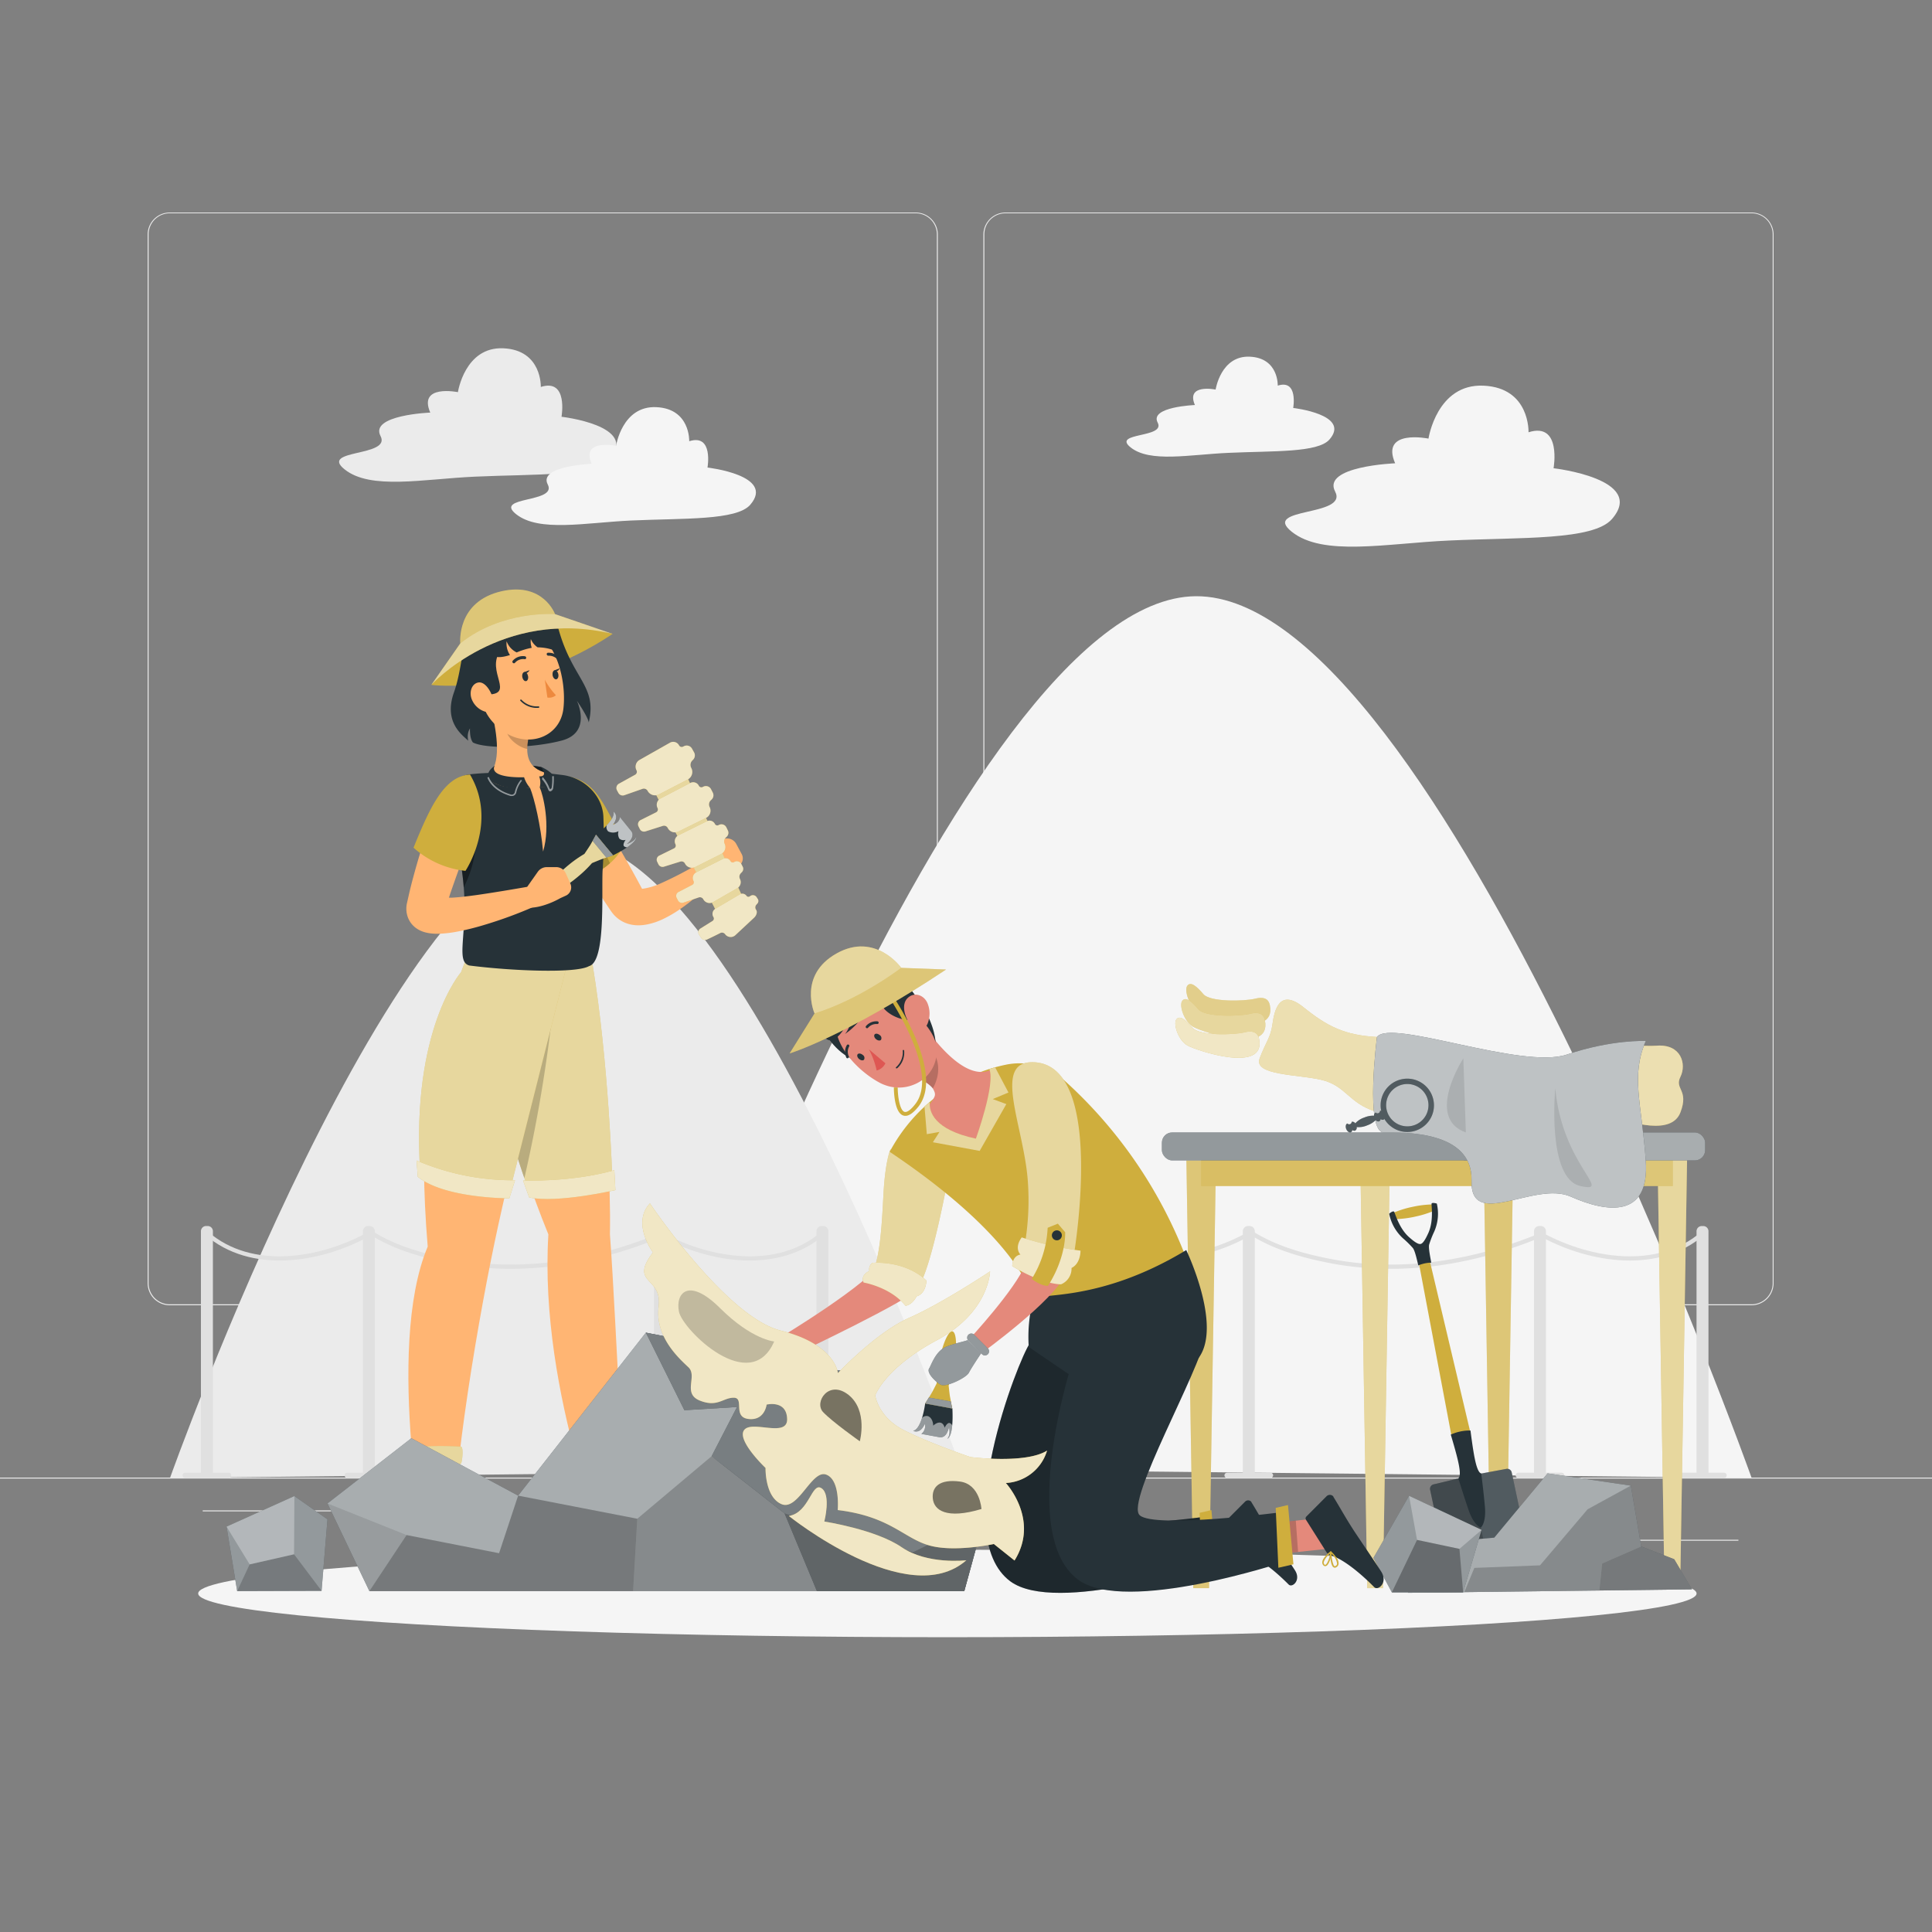 <svg xmlns="http://www.w3.org/2000/svg" viewBox="0 0 500 500"><rect x="0" y="0" width="500" height="500" fill="#808080" stroke="none"/><g id="freepik--background-complete--inject-5"><rect x="416.78" y="398.49" width="33.12" height="0.25" style="fill:#ebebeb"></rect><rect x="322.53" y="401.21" width="8.69" height="0.25" style="fill:#ebebeb"></rect><rect x="396.59" y="389.21" width="19.19" height="0.25" style="fill:#ebebeb"></rect><rect x="52.46" y="390.89" width="43.19" height="0.25" style="fill:#ebebeb"></rect><rect x="104.56" y="390.89" width="6.33" height="0.25" style="fill:#ebebeb"></rect><rect x="131.47" y="395.11" width="93.68" height="0.25" style="fill:#ebebeb"></rect><path d="M237,337.8H43.92a5.71,5.71,0,0,1-5.71-5.71V60.66A5.71,5.71,0,0,1,43.92,55H237a5.71,5.71,0,0,1,5.71,5.71V332.09A5.71,5.71,0,0,1,237,337.8ZM43.92,55.2a5.47,5.47,0,0,0-5.46,5.46V332.09a5.47,5.47,0,0,0,5.46,5.46H237a5.47,5.47,0,0,0,5.46-5.46V60.66A5.47,5.47,0,0,0,237,55.2Z" style="fill:#ebebeb"></path><path d="M453.31,337.8H260.21a5.72,5.72,0,0,1-5.71-5.71V60.66A5.72,5.72,0,0,1,260.21,55h193.1A5.71,5.71,0,0,1,459,60.66V332.09A5.71,5.71,0,0,1,453.31,337.8ZM260.21,55.2a5.47,5.47,0,0,0-5.46,5.46V332.09a5.47,5.47,0,0,0,5.46,5.46h193.1a5.47,5.47,0,0,0,5.46-5.46V60.66a5.47,5.47,0,0,0-5.46-5.46Z" style="fill:#ebebeb"></path><rect y="382.4" width="500" height="0.25" style="fill:#ebebeb"></rect><path d="M453.32,382.49S372,154,309.53,154.3c-61.4.31-139.61,225.19-139.61,225.19Z" style="fill:#f5f5f5"></path><path d="M44,382.49s58.74-165.11,103.9-164.88c44.36.22,100.87,162.71,100.87,162.71Z" style="fill:#ebebeb"></path><path d="M53.17,319.63c11.69,10.07,29.46,7.25,41.9.58.62-.34.07-1.29-.56-.95-12,6.41-29.28,9.31-40.57-.41-.53-.46-1.31.31-.77.78Z" style="fill:#e0e0e0"></path><path d="M95.27,317.29h.39A1.35,1.35,0,0,1,97,318.64v63.22a0,0,0,0,1,0,0H93.92a0,0,0,0,1,0,0V318.64A1.35,1.35,0,0,1,95.27,317.29Z" style="fill:#e0e0e0"></path><path d="M101.09,382.49H89.84a.67.67,0,0,1-.67-.68h0a.67.67,0,0,1,.67-.67h11.25a.67.67,0,0,1,.67.67h0A.67.67,0,0,1,101.09,382.49Z" style="fill:#e0e0e0"></path><path d="M53.36,317.29h.39a1.35,1.35,0,0,1,1.35,1.35v63.22a0,0,0,0,1,0,0H52a0,0,0,0,1,0,0V318.64A1.35,1.35,0,0,1,53.36,317.29Z" style="fill:#e0e0e0"></path><path d="M59.18,382.49H47.93a.67.67,0,0,1-.67-.68h0a.67.67,0,0,1,.67-.67H59.18a.67.67,0,0,1,.67.67h0A.67.67,0,0,1,59.18,382.49Z" style="fill:#e0e0e0"></path><path d="M96.09,319.71c6.24,3.92,14,6,21.13,7.33,18.21,3.31,36.76.21,53.75-6.78.64-.26.36-1.33-.29-1.06-17,7-35.71,10.14-54,6.63-6.81-1.3-14.13-3.34-20.08-7.07-.6-.37-1.15.58-.55.95Z" style="fill:#e0e0e0"></path><path d="M170.63,317.29H171a1.35,1.35,0,0,1,1.35,1.35v63.22a0,0,0,0,1,0,0h-3.09a0,0,0,0,1,0,0V318.64A1.35,1.35,0,0,1,170.63,317.29Z" style="fill:#e0e0e0"></path><path d="M176.45,382.49H165.2a.68.68,0,0,1-.68-.68h0a.68.68,0,0,1,.68-.67h11.25a.67.67,0,0,1,.67.67h0A.67.67,0,0,1,176.45,382.49Z" style="fill:#e0e0e0"></path><path d="M213.24,319.63c-11.69,10.07-29.46,7.25-41.9.58-.63-.34-.07-1.29.55-.95,12,6.41,29.29,9.31,40.57-.41.54-.46,1.32.31.78.78Z" style="fill:#e0e0e0"></path><path d="M211.31,317.29h3.09a0,0,0,0,1,0,0v63.22a1.35,1.35,0,0,1-1.35,1.35h-.39a1.35,1.35,0,0,1-1.35-1.35V317.29A0,0,0,0,1,211.31,317.29Z" transform="translate(425.7 699.16) rotate(180)" style="fill:#e0e0e0"></path><path d="M207.23,382.49h11.25a.67.67,0,0,0,.67-.68h0a.67.67,0,0,0-.67-.67H207.23a.68.68,0,0,0-.68.67h0A.68.68,0,0,0,207.23,382.49Z" style="fill:#e0e0e0"></path><path d="M280.89,319.63c11.69,10.07,29.46,7.25,41.9.58.63-.34.07-1.29-.55-.95-12,6.41-29.29,9.31-40.57-.41-.54-.46-1.32.31-.78.78Z" style="fill:#e0e0e0"></path><path d="M323,317.29h.39a1.35,1.35,0,0,1,1.35,1.35v63.22a0,0,0,0,1,0,0h-3.09a0,0,0,0,1,0,0V318.64A1.35,1.35,0,0,1,323,317.29Z" style="fill:#e0e0e0"></path><path d="M328.81,382.49H317.56a.67.67,0,0,1-.67-.68h0a.67.67,0,0,1,.67-.67h11.25a.67.67,0,0,1,.67.67h0A.67.67,0,0,1,328.81,382.49Z" style="fill:#e0e0e0"></path><path d="M281.08,317.29h.39a1.35,1.35,0,0,1,1.35,1.35v63.22a0,0,0,0,1,0,0h-3.09a0,0,0,0,1,0,0V318.64A1.35,1.35,0,0,1,281.08,317.29Z" style="fill:#e0e0e0"></path><path d="M286.9,382.49H275.65a.67.67,0,0,1-.67-.68h0a.67.67,0,0,1,.67-.67H286.9a.68.68,0,0,1,.68.67h0A.68.68,0,0,1,286.9,382.49Z" style="fill:#e0e0e0"></path><path d="M323.81,319.71c6.25,3.92,14,6,21.14,7.33,18.2,3.31,36.75.21,53.74-6.78.65-.26.36-1.33-.29-1.06-17,7-35.71,10.14-53.95,6.63-6.82-1.3-14.14-3.34-20.08-7.07a.55.55,0,0,0-.56.95Z" style="fill:#e0e0e0"></path><path d="M398.35,317.29h.39a1.35,1.35,0,0,1,1.35,1.35v63.22a0,0,0,0,1,0,0H397a0,0,0,0,1,0,0V318.64a1.35,1.35,0,0,1,1.35-1.35Z" style="fill:#e0e0e0"></path><path d="M404.17,382.49H392.92a.67.67,0,0,1-.67-.68h0a.67.67,0,0,1,.67-.67h11.25a.67.67,0,0,1,.67.67h0A.67.67,0,0,1,404.17,382.49Z" style="fill:#e0e0e0"></path><path d="M441,319.63c-11.69,10.07-29.46,7.25-41.9.58-.63-.34-.07-1.29.55-.95,12,6.41,29.29,9.31,40.57-.41.54-.46,1.32.31.78.78Z" style="fill:#e0e0e0"></path><path d="M439,317.29h3.09a0,0,0,0,1,0,0v63.22a1.35,1.35,0,0,1-1.35,1.35h-.39a1.35,1.35,0,0,1-1.35-1.35V317.29A0,0,0,0,1,439,317.29Z" transform="translate(881.15 699.16) rotate(180)" style="fill:#e0e0e0"></path><path d="M435,382.49H446.2a.67.67,0,0,0,.67-.68h0a.67.67,0,0,0-.67-.67H435a.67.67,0,0,0-.67.67h0A.67.67,0,0,0,435,382.49Z" style="fill:#e0e0e0"></path><path d="M334.31,137.62c8.11,6.48,24.5,3,40.67,2.27,18.8-.86,37.31,0,42.18-5.55,9.06-10.42-15.1-13.16-15.1-13.16s2.16-12.05-6.48-9.31c0,0,.44-11.51-11.65-12.06s-14.24,13.7-14.24,13.7-12.51-2.57-8.63,6.39c0,0-19,.74-15.53,7.31S326.28,131.22,334.31,137.62Z" style="fill:#f5f5f5"></path><path d="M292.61,115.79c5,4,15.22,1.86,25.26,1.41,11.67-.54,23.16,0,26.19-3.45,5.63-6.47-9.38-8.17-9.38-8.17s1.34-7.48-4-5.78c0,0,.27-7.15-7.23-7.49s-8.85,8.51-8.85,8.51-7.77-1.6-5.36,4c0,0-11.79.46-9.64,4.54S287.63,111.82,292.61,115.79Z" style="fill:#f5f5f5"></path><path d="M89.19,121.48c6.72,5.37,20.3,2.49,33.7,1.88,15.58-.71,30.91,0,34.94-4.6,7.51-8.63-12.51-10.9-12.51-10.9s1.79-10-5.36-7.72c0,0,.35-9.53-9.66-10s-11.79,11.35-11.79,11.35-10.37-2.13-7.16,5.29c0,0-15.73.61-12.87,6.06S82.54,116.18,89.19,121.48Z" style="fill:#ebebeb"></path><path d="M133.56,133.06c5.93,4.73,17.92,2.2,29.75,1.65,13.74-.62,27.28,0,30.84-4.06C200.77,123,183.1,121,183.1,121s1.58-8.82-4.73-6.81c0,0,.32-8.42-8.52-8.82s-10.41,10-10.41,10-9.16-1.88-6.32,4.67c0,0-13.88.54-11.36,5.35S127.69,128.38,133.56,133.06Z" style="fill:#f5f5f5"></path></g><g id="freepik--Shadow--inject-5"><ellipse id="freepik--path--inject-5" cx="245.18" cy="412.39" rx="193.89" ry="11.32" style="fill:#f5f5f5"></ellipse></g><g id="freepik--Table--inject-5"><polygon points="312.9 411.01 308.82 411.01 307.04 300.31 314.69 300.31 312.9 411.01" style="fill:#CFAE3D"></polygon><g style="opacity:0.3"><polygon points="312.9 411.01 308.82 411.01 307.04 300.31 314.69 300.31 312.9 411.01" style="fill:#fff"></polygon></g><polygon points="357.9 411.01 353.83 411.01 352.04 300.31 359.69 300.31 357.9 411.01" style="fill:#CFAE3D"></polygon><polygon points="357.9 411.01 353.83 411.01 352.04 300.31 359.69 300.31 357.9 411.01" style="fill:#fff;opacity:0.5"></polygon><rect x="310.86" y="298.51" width="76.93" height="8.44" style="fill:#CFAE3D"></rect><rect x="310.86" y="298.51" width="76.93" height="8.44" style="fill:#fff;opacity:0.2"></rect><polygon points="434.84 410.41 430.76 410.41 428.97 299.71 436.62 299.71 434.84 410.41" style="fill:#CFAE3D"></polygon><g style="opacity:0.5"><polygon points="434.84 410.41 430.76 410.41 428.97 299.71 436.62 299.71 434.84 410.41" style="fill:#fff"></polygon></g><rect x="387.8" y="298.51" width="45.12" height="8.44" style="fill:#CFAE3D"></rect><rect x="387.8" y="298.51" width="45.12" height="8.44" style="fill:#fff;opacity:0.3"></rect><rect x="376.71" y="293.08" width="64.58" height="7.23" rx="2.65" style="fill:#263238"></rect><rect x="376.71" y="293.08" width="64.58" height="7.23" rx="2.65" style="fill:#fff;opacity:0.6"></rect><rect x="300.7" y="293.08" width="86.06" height="7.23" rx="2.65" style="fill:#263238"></rect><rect x="300.7" y="293.08" width="86.06" height="7.23" rx="2.65" style="fill:#fff;opacity:0.5"></rect><polygon points="389.84 410.61 385.76 410.61 383.97 299.91 391.62 299.91 389.84 410.61" style="fill:#CFAE3D"></polygon><g style="opacity:0.3"><polygon points="389.84 410.61 385.76 410.61 383.97 299.91 391.62 299.91 389.84 410.61" style="fill:#fff"></polygon></g><path d="M328.64,260.16c-.2-1-.83-2.43-3.76-1.71s-11.69.89-13.43-1.15-3.26-3.35-4.16-2.22.45,5.44,2.87,6.77S330.44,269.16,328.64,260.16Z" style="fill:#CFAE3D"></path><path d="M328.64,260.16c-.2-1-.83-2.43-3.76-1.71s-11.69.89-13.43-1.15-3.26-3.35-4.16-2.22.45,5.44,2.87,6.77S330.44,269.16,328.64,260.16Z" style="fill:#fff;opacity:0.4"></path><path d="M356.36,268.37c2.43.13,10.23.87,6.63,7.12s-.27,14.26-7.08,12.14-7.64-6.66-13.84-8.14-17.74-1.15-16.07-5.59,2.82-5.28,3.32-8.89,1.81-9.33,8-4.35S348,267.92,356.36,268.37Z" style="fill:#CFAE3D"></path><path d="M356.36,268.37c2.43.13,10.23.87,6.63,7.12s-.27,14.26-7.08,12.14-7.64-6.66-13.84-8.14-17.74-1.15-16.07-5.59,2.82-5.28,3.32-8.89,1.81-9.33,8-4.35S348,267.92,356.36,268.37Z" style="fill:#fff;opacity:0.6"></path><path d="M327.36,264.08c-.2-1-.83-2.44-3.76-1.72s-11.71.9-13.45-1.14-3.26-3.36-4.17-2.23.45,5.45,2.88,6.78S329.17,273.1,327.36,264.08Z" style="fill:#CFAE3D"></path><path d="M327.36,264.08c-.2-1-.83-2.44-3.76-1.72s-11.71.9-13.45-1.14-3.26-3.36-4.17-2.23.45,5.45,2.88,6.78S329.17,273.1,327.36,264.08Z" style="fill:#fff;opacity:0.5"></path><path d="M325.85,268.88c-.21-1-.84-2.43-3.77-1.71s-11.71.89-13.45-1.15-3.26-3.35-4.17-2.23.46,5.46,2.88,6.79S327.65,277.9,325.85,268.88Z" style="fill:#CFAE3D"></path><path d="M325.85,268.88c-.21-1-.84-2.43-3.77-1.71s-11.71.89-13.45-1.15-3.26-3.35-4.17-2.23.46,5.46,2.88,6.79S327.65,277.9,325.85,268.88Z" style="fill:#fff;opacity:0.7"></path><path d="M428.76,270.62c-3.71.29-8.39-.85-14.53,1.82s-27.77,4.1-35.52,1.46-14.53-3.53-14.86,3.88c-.08,1.94.73,2.15.65,5.39-.1,4.7-2.2,8,1.62,9.11,5.16,1.52,12.91-2.93,22.6-3.22s20.34-3,27.12-.6,16.8,5.34,19.06-.59-1.62-5.93,0-9.2S435.1,270.14,428.76,270.62Z" style="fill:#CFAE3D"></path><path d="M428.76,270.62c-3.71.29-8.39-.85-14.53,1.82s-27.77,4.1-35.52,1.46-14.53-3.53-14.86,3.88c-.08,1.94.73,2.15.65,5.39-.1,4.7-2.2,8,1.62,9.11,5.16,1.52,12.91-2.93,22.6-3.22s20.34-3,27.12-.6,16.8,5.34,19.06-.59-1.62-5.93,0-9.2S435.1,270.14,428.76,270.62Z" style="fill:#fff;opacity:0.6"></path><path d="M356.36,268.37s-3.19,24.71,1.81,24.71,23-.55,22.66,12.45,16.34,0,25.67,4.15,20.51,5.75,19.42-9.37-3.91-21.7,0-30.91c0,0-8.75-.43-20.42,3.52S359.89,263.54,356.36,268.37Z" style="fill:#263238"></path><path d="M356.36,268.37s-3.19,24.71,1.81,24.71,23-.55,22.66,12.45,16.34,0,25.67,4.15,20.51,5.75,19.42-9.37-3.91-21.7,0-30.91c0,0-8.75-.43-20.42,3.52S359.89,263.54,356.36,268.37Z" style="fill:#fff;opacity:0.7"></path><path d="M379.36,293.08l-.65-19.18S368.71,289.3,379.36,293.08Z" style="opacity:0.1"></path><path d="M402.5,281.59S400.25,305,409,306.94,404.25,301.57,402.5,281.59Z" style="opacity:0.1"></path><path d="M370.64,283.57a6.9,6.9,0,1,0-3.94,8.92A6.89,6.89,0,0,0,370.64,283.57ZM359.1,288a5.48,5.48,0,1,1,7.09,3.13A5.49,5.49,0,0,1,359.1,288Z" style="fill:#263238"></path><path d="M356.91,290.21a.73.73,0,0,0,.4-.61.75.75,0,0,0,.72.18c.41-.16.54-.8.29-1.44s-.77-1-1.18-.86a.64.64,0,0,1-1.12.43.85.85,0,0,0-.42.83,5.79,5.79,0,0,0-2.54.48,5.45,5.45,0,0,0-2.32,1.5.86.86,0,0,0-.93-.4.64.64,0,0,1-1.12.43c-.41.16-.54.8-.29,1.43s.77,1,1.18.87a.74.74,0,0,0,.41-.62.71.71,0,0,0,.71.18.83.83,0,0,0,.41-.92,5.57,5.57,0,0,0,2.73-.45,6,6,0,0,0,2.2-1.36A.83.83,0,0,0,356.91,290.21Z" style="fill:#263238"></path><g style="opacity:0.2"><path d="M370.64,283.57a6.9,6.9,0,1,0-3.94,8.92A6.89,6.89,0,0,0,370.64,283.57ZM359.1,288a5.48,5.48,0,1,1,7.09,3.13A5.49,5.49,0,0,1,359.1,288Z" style="fill:#fff"></path><path d="M356.91,290.21a.73.73,0,0,0,.4-.61.75.75,0,0,0,.72.18c.41-.16.54-.8.29-1.44s-.77-1-1.18-.86a.64.64,0,0,1-1.12.43.85.85,0,0,0-.42.83,5.79,5.79,0,0,0-2.54.48,5.45,5.45,0,0,0-2.32,1.5.86.86,0,0,0-.93-.4.64.64,0,0,1-1.12.43c-.41.16-.54.8-.29,1.43s.77,1,1.18.87a.74.74,0,0,0,.41-.62.71.71,0,0,0,.71.18.83.83,0,0,0,.41-.92,5.57,5.57,0,0,0,2.73-.45,6,6,0,0,0,2.2-1.36A.83.83,0,0,0,356.91,290.21Z" style="fill:#fff"></path></g><path d="M497.6,360.71s0-5,0-5,0,5,0,5Z" style="fill:#263238"></path></g><g id="freepik--Shovel--inject-5"><g id="freepik--shovel--inject-5"><path d="M391.23,381.06l2.27,10.7c.65,3.1.9,5,.25,7.34s-5.32,8.56-7.79,9.08a6.11,6.11,0,0,1-2.85-.41,24.41,24.41,0,0,1-3.34-1.46c-.6-.32-1.18-.66-1.72-1a10.22,10.22,0,0,1-5.45-8.14c-.09-.35-.17-.72-.25-1.11l-2.24-10.52a1.18,1.18,0,0,1,.88-1.38l9.38-2.25,2.43-.46,7.07-1.31A1.18,1.18,0,0,1,391.23,381.06Z" style="fill:#263238"></path><path d="M391.23,381.06l2.27,10.7c.65,3.1.9,5,.25,7.34s-5.32,8.56-7.79,9.08a6.11,6.11,0,0,1-2.85-.41,24.41,24.41,0,0,1-3.34-1.46c-.6-.32-1.18-.66-1.72-1a10.22,10.22,0,0,1-5.45-8.14c-.09-.35-.17-.72-.25-1.11l-2.24-10.52a1.18,1.18,0,0,1,.88-1.38l9.38-2.25,2.43-.46,7.07-1.31A1.18,1.18,0,0,1,391.23,381.06Z" style="fill:#fff;opacity:0.2"></path><path d="M380.38,381.91h0L371,384.17a1.18,1.18,0,0,0-.88,1.38l2.24,10.52c.08.39.16.76.25,1.11a10.22,10.22,0,0,0,5.45,8.14c.54.33,1.12.67,1.72,1a24.41,24.41,0,0,0,3.34,1.46,6.11,6.11,0,0,0,2.85.41h0Z" style="opacity:0.2"></path><path d="M365.85,312.27l-.53.11a26.23,26.23,0,0,0-4.61,1.44l.36,1.69a26.75,26.75,0,0,0,4.79-.56l.54-.12A26.46,26.46,0,0,0,371,313.4l-.36-1.69A25.88,25.88,0,0,0,365.85,312.27Z" style="fill:#CFAE3D"></path><polygon points="380.42 370.23 375.58 371.26 367.15 326.58 369.95 325.99 380.42 370.23" style="fill:#CFAE3D"></polygon><path d="M371.85,311.49a11.5,11.5,0,0,1-.68,7.26,25.28,25.28,0,0,0-1.3,3.33c-.24.9.35,3.56.54,4.7a8.41,8.41,0,0,0-2.3.34,6.34,6.34,0,0,0-.61.19,2.12,2.12,0,0,0-.44.19c-.29-1.12-.83-3.8-1.42-4.52a26.62,26.62,0,0,0-2.55-2.51,11.6,11.6,0,0,1-3.57-6.36,2.38,2.38,0,0,1,.22-.18,1.65,1.65,0,0,1,.27-.19,2.1,2.1,0,0,1,.46-.22h.06c.12,0,.22,0,.26.06.29.5,1.29,4.29,3.86,6.58,1.5,1.34,2.44,1.9,3,1.78s1.17-1,2-2.83c1.42-3.14.78-7,.84-7.59C370.51,311.18,371.5,311.36,371.85,311.49Z" style="fill:#263238"></path><path d="M383.36,381.34c.07.78.54,4.24.93,8.54s-1.06,5.46-1.06,5.46-1.78-.5-3.17-4.57-2.39-7.42-2.65-8.17c.24-.2.75-.75,0-4.16-.5-2.38-1.95-7.16-1.95-7.16a6.93,6.93,0,0,1,.83-.34c.27-.1.6-.21,1-.32l.67-.16a12.21,12.21,0,0,1,2.6-.25s.62,5,1.12,7.33C382.39,381,383.07,381.25,383.36,381.34Z" style="fill:#263238"></path></g></g><g id="freepik--Rock--inject-5"><polygon points="364.38 412.22 370.23 399.39 386.71 397.94 400.51 381.31 422.05 384.48 424.74 400.23 433.28 403.53 437.88 411.32 364.38 412.22" style="fill:#263238"></polygon><polygon points="364.38 412.22 370.23 399.39 386.71 397.94 400.51 381.31 422.05 384.48 424.74 400.23 433.28 403.53 437.88 411.32 364.38 412.22" style="fill:#fff;opacity:0.6"></polygon><polygon points="398.55 405.11 381.56 405.77 378.96 412.04 413.91 411.61 414.64 404.63 424.74 400.22 422.05 384.48 410.87 390.6 398.55 405.11" style="opacity:0.2"></polygon><g style="opacity:0.3"><polygon points="401.92 411.76 413.91 411.61 401.92 411.76 401.92 411.76"></polygon><polygon points="433.28 403.53 424.74 400.22 414.64 404.63 413.91 411.61 437.88 411.32 433.28 403.53"></polygon></g><polygon points="360.21 412.1 378.66 412.1 383.43 395.93 364.66 387.11 355.44 403.19 360.21 412.1" style="fill:#263238"></polygon><polygon points="360.21 412.1 378.66 412.1 383.43 395.93 364.66 387.11 355.44 403.19 360.21 412.1" style="fill:#fff;opacity:0.5"></polygon><polygon points="366.73 398.53 377.7 400.85 383.43 395.93 364.66 387.11 366.73 398.53" style="fill:#fff;opacity:0.3"></polygon><polygon points="366.73 398.53 360.21 412.1 378.66 412.1 377.7 400.85 366.73 398.53" style="opacity:0.3"></polygon></g><g id="freepik--character-2--inject-5"><path d="M201.44,346.44c-.93.54-3.88,3-6.82,5.5s-1.67,3.15.72,4.36,4.57,2.9,6.58,1.83,4.06-5.78,4.27-7.86S201.44,346.44,201.44,346.44Z" style="fill:#e4897b"></path><path d="M232.45,304.05c-.86,8.16-2.2,18.46-3.82,21.86-2.82,5.93-27.57,20.75-27.57,20.75l4.75,3.86s30.36-14.34,31.89-17.18c.86-1.58,3.73-14.83,6-23.25Z" style="fill:#e4897b"></path><path d="M230.42,297.57s-1.33,2.73-1.8,11.82-1,17.74-3.63,21.51a19.19,19.19,0,0,1,10.3,5.24,45.7,45.7,0,0,0,2.82-3.85c3.41-6.08,7.37-28.16,7.37-28.16S240,292.24,230.42,297.57Z" style="fill:#CFAE3D"></path><path d="M230.42,297.57s-1.33,2.73-1.8,11.82-1,17.74-3.63,21.51a19.19,19.19,0,0,1,10.3,5.24,45.7,45.7,0,0,0,2.82-3.85c3.41-6.08,7.37-28.16,7.37-28.16S240,292.24,230.42,297.57Z" style="fill:#fff;opacity:0.5"></path><path d="M223.5,331.92s6.93,1.15,10.83,6c0,0,1.58,0,2.89-2.44,0,0,2.3-.41,2.54-4.05,0,0-4.57-5-13.93-4.62a2,2,0,0,0-.84,2.14S222.58,329.91,223.5,331.92Z" style="fill:#CFAE3D"></path><path d="M223.5,331.92s6.93,1.15,10.83,6c0,0,1.58,0,2.89-2.44,0,0,2.3-.41,2.54-4.05,0,0-4.57-5-13.93-4.62a2,2,0,0,0-.84,2.14S222.58,329.91,223.5,331.92Z" style="fill:#fff;opacity:0.7"></path><path d="M275.49,279.65a119.64,119.64,0,0,1,34.16,53.67l-21.89,5.22a30.31,30.31,0,0,1-18.55-1.43l-1.82-.74s-2.41-15-37.14-38.28a44.27,44.27,0,0,1,29.9-22.51A17.42,17.42,0,0,1,275.49,279.65Z" style="fill:#CFAE3D"></path><path d="M240.18,286.47c1.8-2.77,2.27-2.9,1.29-4.69-.65-1.08-2.5-2-3.52-2.76a18.65,18.65,0,0,0-1.7-1.21l1.45-14.52c3,4.68,11.8,16.93,18.83,13.55l.57,3.73-1.34,6.71-2.83,8.83-8.13-2.71-3.08-2.91-1.29-2.67Z" style="fill:#e4897b"></path><polygon points="323.27 393.49 323.81 400.88 306.73 402.72 306.2 395.31 323.27 393.49" style="fill:#e4897b"></polygon><path d="M322.25,401.81l-4.86-7.62a.65.65,0,0,1,.08-.8l4.77-4.78a1.1,1.1,0,0,1,1.55,0,2.12,2.12,0,0,1,.11.21c1.53,2.48,2.51,4.34,4.49,7.44,1.21,1.9,5.07,7.52,6.74,10.12s-.7,4.62-1.62,3.7c-4.12-4.14-7.88-6.83-10.25-7.49A1.8,1.8,0,0,1,322.25,401.81Z" style="fill:#263238"></path><path d="M324.66,403.18a2.16,2.16,0,0,1,.45,1.4,1,1,0,0,1-.59.82.55.55,0,0,1-.58,0c-.8-.46-.85-3.27-.84-3.58a.15.15,0,0,1,.1-.17.17.17,0,0,1,.19,0A9,9,0,0,1,324.66,403.18Zm-.69,1.75a.37.37,0,0,0,.16.17s.11,0,.23,0a.73.73,0,0,0,.41-.55,3.57,3.57,0,0,0-1.32-2.29A7.43,7.43,0,0,0,324,404.93Z" style="fill:#CFAE3D"></path><path d="M323.42,401.73l0,.08c.06.86-.51,3-1.26,3.28a.59.59,0,0,1-.69-.23.92.92,0,0,1-.2-.75c.12-1.1,1.81-2.4,1.9-2.46a.21.21,0,0,1,.17,0A.13.13,0,0,1,323.42,401.73Zm-1.73,2.87,0,.08a.22.22,0,0,0,.29.12,4.28,4.28,0,0,0,1.06-2.59,4.17,4.17,0,0,0-1.48,2A.58.58,0,0,0,321.69,404.6Z" style="fill:#CFAE3D"></path><polygon points="306.21 395.31 306.74 402.72 315.55 401.76 315.01 394.37 306.21 395.31" style="isolation:isolate;opacity:0.2"></polygon><path d="M266.46,347.76c-2.8,3.94-21,49.57-5,61.48,11.81,8.74,51.21-4.44,51.21-4.44l-.57-12.29s-31.65,4.16-35.35.79,17.69-33.72,18.77-41.72S266.46,347.76,266.46,347.76Z" style="fill:#263238"></path><path d="M266.46,347.76c-2.8,3.94-21,49.57-5,61.48,11.81,8.74,51.21-4.44,51.21-4.44l-.57-12.29s-31.65,4.16-35.35.79,17.69-33.72,18.77-41.72S266.46,347.76,266.46,347.76Z" style="opacity:0.2"></path><polygon points="310.46 391.52 311.12 406.35 314.85 405.49 313.51 390.81 310.46 391.52" style="fill:#CFAE3D"></polygon><path d="M307,323.52s10.28,21.37,2.25,29l-31.06,4.21-11.95-8.14a37.92,37.92,0,0,1,1.14-12.2C268,334.29,283.83,337.55,307,323.52Z" style="fill:#263238"></path><polygon points="344.4 392.57 344.99 400.67 326.28 402.68 325.69 394.57 344.4 392.57" style="fill:#e4897b"></polygon><path d="M343.28,401.69,338,393.34a.69.69,0,0,1,.09-.87l5.23-5.25a1.2,1.2,0,0,1,1.69,0,1.08,1.08,0,0,1,.12.24c1.68,2.71,2.75,4.75,4.92,8.15,1.33,2.08,5.56,8.23,7.39,11.09s-.76,5.06-1.78,4.06c-4.51-4.55-8.64-7.49-11.23-8.22A1.9,1.9,0,0,1,343.28,401.69Z" style="fill:#263238"></path><path d="M345.93,403.19a2.37,2.37,0,0,1,.49,1.54,1.11,1.11,0,0,1-.65.9.6.6,0,0,1-.63,0c-.88-.5-.93-3.58-.92-3.92a.15.15,0,0,1,.1-.18.2.2,0,0,1,.21,0A9.88,9.88,0,0,1,345.93,403.19Zm-.76,1.92a.37.37,0,0,0,.17.18s.12.06.26,0a.75.75,0,0,0,.44-.59,3.87,3.87,0,0,0-1.44-2.52A8,8,0,0,0,345.17,405.11Z" style="fill:#CFAE3D"></path><path d="M344.57,401.6l0,.09c.07.94-.56,3.27-1.38,3.59a.64.64,0,0,1-.76-.25,1,1,0,0,1-.22-.82c.13-1.2,2-2.63,2.09-2.7a.21.21,0,0,1,.19,0A.12.12,0,0,1,344.57,401.6Zm-1.9,3.14.05.09c.11.22.26.15.31.13.48-.24,1.09-1.79,1.17-2.84a4.64,4.64,0,0,0-1.63,2.18A.67.67,0,0,0,342.67,404.74Z" style="fill:#CFAE3D"></path><polygon points="325.7 394.57 326.29 402.68 335.94 401.64 335.35 393.53 325.7 394.57" style="isolation:isolate;opacity:0.2"></polygon><path d="M281.5,342c-2.93,4.12-19.27,54.36-2.52,66.8,12.34,9.13,53.5-4.64,53.5-4.64l-.59-12.83s-33.07,4.33-36.93.82,15.81-37.8,16.93-46.16S281.5,342,281.5,342Z" style="fill:#263238"></path><polygon points="330.15 390.24 330.84 405.74 334.74 404.84 333.33 389.5 330.15 390.24" style="fill:#CFAE3D"></polygon><path d="M257.54,276.23c-.49.13-1,.28-1.51.45,1.67,3.76-3.47,18-3.47,18-10.88-2.32-12.15-7-11.94-9.51-.46.39-.91.79-1.36,1.21l.6,7.14,3.28-.58-1.71,2.67,12.11,2.24,6.9-12.11-3.52-1.3,4.07-1.7Z" style="fill:#CFAE3D"></path><path d="M257.54,276.23c-.49.13-1,.28-1.51.45,1.67,3.76-3.47,18-3.47,18-10.88-2.32-12.15-7-11.94-9.51-.46.39-.91.79-1.36,1.21l.6,7.14,3.28-.58-1.71,2.67,12.11,2.24,6.9-12.11-3.52-1.3,4.07-1.7Z" style="fill:#fff;opacity:0.5"></path><path d="M238.42,279.34a11.25,11.25,0,0,1,3,2.34c1.4-2.51,2.72-7.05-1.26-11.24Z" style="opacity:0.2"></path><path d="M214,268.16s4.41,7.27,11.09,6.82-5.47-15-5.47-15Z" style="fill:#263238"></path><path d="M242.39,271.16a9.28,9.28,0,0,1-5.89,9.54,10.26,10.26,0,0,1-7.59.07,9,9,0,0,1-1-.43c-6-3.09-13.67-10.95-11.21-18.3a10,10,0,0,1,12.59-6.44l.06,0a10.1,10.1,0,0,1,4,2.43C238.64,263.15,242,265.9,242.39,271.16Z" style="fill:#e4897b"></path><path d="M227.65,267.87a.92.92,0,0,1,.35,1.24c-.25.29-.82.21-1.28-.17s-.61-.95-.36-1.24S227.19,267.48,227.65,267.87Z" style="fill:#263238"></path><path d="M223.26,273a.93.93,0,0,1,.35,1.24c-.25.29-.82.21-1.28-.17s-.61-.95-.36-1.24S222.83,272.63,223.26,273Z" style="fill:#263238"></path><path d="M224.88,271.56a21.57,21.57,0,0,1,2,5.49,3.47,3.47,0,0,0,2.26-1.87Z" style="fill:#de5753"></path><path d="M227.35,264.85a.37.37,0,0,1-.33.17,2.85,2.85,0,0,0-2.35.94.34.34,0,0,1-.49.07.35.35,0,0,1-.07-.48h0a3.51,3.51,0,0,1,2.95-1.23.35.35,0,0,1,.34.36h0A.48.48,0,0,1,227.35,264.85Z" style="fill:#263238"></path><path d="M232.16,276.49h0a5.35,5.35,0,0,0,1.83-4.61.18.18,0,0,0-.21-.16.17.17,0,0,0-.15.2h0a5.15,5.15,0,0,1-1.74,4.28.18.18,0,0,0,0,.25h0a.18.18,0,0,0,.25,0Z" style="fill:#263238"></path><path d="M219.59,273.69a.31.31,0,0,1-.12.16.32.32,0,0,1-.44-.15v0h0a3.45,3.45,0,0,1,.14-3.23.35.35,0,0,1,.48-.1h0a.35.35,0,0,1,.1.48h0a2.84,2.84,0,0,0-.08,2.54A.34.34,0,0,1,219.59,273.69Z" style="fill:#263238"></path><path d="M238.67,260.26c-3.56-5.62-7.35-9.32-9.89-9.55s-5.31,9.21-5.31,9.21a2.6,2.6,0,0,1,4.58,0c1.26,2.63,5.39,4.39,8,4,0,0-.8-.86.08-1.39s5.16,3.87,6,7.29C242.09,269.85,242.17,265.9,238.67,260.26Z" style="fill:#263238"></path><path d="M240,259.55a7,7,0,0,1,.07,5.33c-.92,2.27-3.31,1.91-4.67,0-1.21-1.69-2.23-4.91-.51-6.58S239.06,257.48,240,259.55Z" style="fill:#e4897b"></path><path d="M228.48,252s-3.29-3.25-10.93,1.22-6.4,14.8-3.19,15.91S221.1,261,221.1,261s-.82,4.84-2.4,6.58C218.7,267.56,225.41,263.69,228.48,252Z" style="fill:#263238"></path><path d="M210.8,262.28s-4.37-9.87,5.7-15.53,16.74,3.73,16.74,3.73l-1.54,5.43-16.85,9Z" style="fill:#CFAE3D"></path><path d="M210.8,262.28s-4.37-9.87,5.7-15.53,16.74,3.73,16.74,3.73l-1.54,5.43-16.85,9Z" style="fill:#fff;opacity:0.5"></path><path d="M234.32,288.78a1.7,1.7,0,0,1-.59-.1c-2.33-.8-2.4-6.59-2.4-7.25h1c0,2.37.54,5.9,1.73,6.31.64.22,1.63-.48,2.81-2,6.48-8.27-6.89-27.83-7-28l.82-.57c.58.83,13.93,20.37,7,29.22C236.39,288,235.29,288.78,234.32,288.78Z" style="fill:#CFAE3D"></path><path d="M204.34,272.64s14.57-4.46,40.5-21.73l-11.6-.43s-10.63,8.18-22.44,11.8Z" style="fill:#CFAE3D"></path><path d="M204.34,272.64s14.57-4.46,40.5-21.73l-11.6-.43s-10.63,8.18-22.44,11.8Z" style="fill:#fff;opacity:0.3"></path><path d="M239.43,363.23s-.82,6.55-3.09,7.07c0,0,1.76,1,3-1.8a2.47,2.47,0,0,1-.89,2.59l4.62.85c2.09.38,2.54-2.7,2.54-2.7s.47,2.2-.45,3.08c0,0,1.67-.06,1.32-7.8l-1.91-2.11-1.76-.32-1.08-.2Z" style="fill:#263238"></path><path d="M245.84,361.36c-.11-.69-.33-2.77-.33-2.77a31.11,31.11,0,0,0,1.36-5.11c.87-4.73.7-8.72-.38-8.92s-2.66,3.47-3.53,8.2a31.06,31.06,0,0,0-.55,5.26s-.94,1.86-1.29,2.47-1.69,2.74-1.69,2.74l7,1.29S246,362.15,245.84,361.36Z" style="fill:#CFAE3D"></path><path d="M239.43,363.23l7,1.29-.37-1.83-5.66-1Z" style="fill:#263238"></path><path d="M239.43,363.23l7,1.29-.37-1.83-5.66-1Z" style="fill:#fff;opacity:0.5"></path><path d="M245.76,368.27c-.69-.13-1.29,1.23-1.29,1.23s-.2-1.15-1.11-1.32-1.84.78-1.84.78,0-1.82-1.26-2.43a1.55,1.55,0,0,0-1.66.47c-.49,1.56-1.22,3.06-2.26,3.3,0,0,1.76,1,3-1.8a2.47,2.47,0,0,1-.89,2.59l4.61.85c2.1.38,2.55-2.7,2.55-2.7s.47,2.2-.45,3.08c0,0,1,0,1.27-3.44A1.37,1.37,0,0,0,245.76,368.27Z" style="fill:#fff;opacity:0.5"></path><path d="M266,293.2s2.36,26.42-.57,33.9c-2.58,6.56-14.63,19.53-14.63,19.53l3.16,3.62s18.86-13.6,21.78-20.51c3.55-8.32,3-33.49,3-33.49Z" style="fill:#e4897b"></path><path d="M267.06,274.9c-10.27.07-2,16.81-1.05,30.92a68.08,68.08,0,0,1-.87,16.7L277.88,325S286.51,274.78,267.06,274.9Z" style="fill:#CFAE3D"></path><path d="M267.06,274.9c-10.27.07-2,16.81-1.05,30.92a68.08,68.08,0,0,1-.87,16.7L277.88,325S286.51,274.78,267.06,274.9Z" style="fill:#fff;opacity:0.5"></path><path d="M264.42,320.24a85.46,85.46,0,0,0,15.21,3.43s.1,3.29-2.32,4.48a4.39,4.39,0,0,1-2.71,4.23s-4.53.19-12.63-4.71c0,0-.09-2.57,2.12-3C264.09,324.67,262.36,323.07,264.42,320.24Z" style="fill:#CFAE3D"></path><path d="M264.42,320.24a85.46,85.46,0,0,0,15.21,3.43s.1,3.29-2.32,4.48a4.39,4.39,0,0,1-2.71,4.23s-4.53.19-12.63-4.71c0,0-.09-2.57,2.12-3C264.09,324.67,262.36,323.07,264.42,320.24Z" style="fill:#fff;opacity:0.7"></path><path d="M267,331a27.33,27.33,0,0,0,4.13-13.25l2.64-1.07,1.89,2.21s.4,6.27-4.43,13.87C271.24,332.77,269.73,333,267,331Z" style="fill:#CFAE3D"></path><path d="M274.8,319.59a1.29,1.29,0,0,1-2.56.31,1.29,1.29,0,1,1,2.56-.31Z" style="fill:#263238"></path><path d="M253.91,350.24c-.87,1.29-2.65,4-3.15,5-.66,1.32-5.9,3.86-7.3,3.13-1.08-.56-3.78-3-3-4.22.46-.67,1.49-4,3.85-5.33,1.67-.94,5.12-1.58,6.13-2a.79.79,0,0,0,.12.15Z" style="fill:#263238"></path><path d="M255.66,350.47a1.09,1.09,0,0,1-1.52,0l-3.53-3.53a.79.79,0,0,1-.12-.15,1.07,1.07,0,0,1,1.64-1.36l3.53,3.53A1.08,1.08,0,0,1,255.66,350.47Z" style="fill:#263238"></path><g style="opacity:0.5"><path d="M253.91,350.24c-.87,1.29-2.65,4-3.15,5-.66,1.32-5.9,3.86-7.3,3.13-1.08-.56-3.78-3-3-4.22.46-.67,1.49-4,3.85-5.33,1.67-.94,5.12-1.58,6.13-2a.79.79,0,0,0,.12.15Z" style="fill:#fff"></path><path d="M255.66,350.47a1.09,1.09,0,0,1-1.52,0l-3.53-3.53a.79.79,0,0,1-.12-.15,1.07,1.07,0,0,1,1.64-1.36l3.53,3.53A1.08,1.08,0,0,1,255.66,350.47Z" style="fill:#fff"></path></g></g><g id="freepik--character-1--inject-5"><path d="M111.63,177.25s22.6,3.05,46.92-13.2l-13.94-3.32-18.23,2.8-7.27,4.93Z" style="fill:#CFAE3D"></path><path d="M152.85,249.64s5.49,42.71,5,69.83c1.9,25.44,3.5,78.83,6.39,84.6-.1,1.3-4.64,1.58-5.85.8,0,0-19-44.1-16.47-85.4-17.46-43.07-16.42-69.83-16.42-69.83Z" style="fill:#ffb573"></path><path d="M148.48,376.49a96,96,0,0,1,12.87-2.25c.75.11.91,3.86.7,4.32,0,0-.1.08-.23.13.28,5.7,1.47,17.36,2.82,25.3,0,0-5.95,1.24-7.42,1-2.05-4.64-6.19-18.83-7.58-24l-.17,0A13.41,13.41,0,0,1,148.48,376.49Z" style="fill:#CFAE3D"></path><path d="M148.48,376.49a96,96,0,0,1,12.87-2.25c.75.11.91,3.86.7,4.32,0,0-.1.08-.23.13.28,5.7,1.47,17.36,2.82,25.3,0,0-5.95,1.24-7.42,1-2.05-4.64-6.19-18.83-7.58-24l-.17,0A13.41,13.41,0,0,1,148.48,376.49Z" style="fill:#fff;opacity:0.5"></path><path d="M175.17,408.72c-5.82,1-6.48.73-9.79,1.18-2.85.39-3.08,1.05-5.92,1.54-1.88.33-3-1.69-2.89-3.36.05-1,.26-2.17.24-3.41a1.3,1.3,0,0,1,1.11-1.32L164,402.3a1.81,1.81,0,0,1,1.37.34,12.83,12.83,0,0,0,9.63,2.69C178.21,405,177.5,408.32,175.17,408.72Z" style="fill:#CFAE3D"></path><path d="M125,249.64s-.72,23.31,11.55,57.66c0,0,5.47,1.27,21.92-2.12,0,0-.93-30.33-5.11-55.54Z" style="fill:#CFAE3D"></path><path d="M125,249.64s-.72,23.31,11.55,57.66c0,0,5.47,1.27,21.92-2.12,0,0-.93-30.33-5.11-55.54Z" style="fill:#fff;opacity:0.5"></path><path d="M135.37,305.51s12.31.54,23.62-2.66l.27,5.14s-15,3.48-22.31,1.91Z" style="fill:#CFAE3D"></path><path d="M135.37,305.51s12.31.54,23.62-2.66l.27,5.14s-15,3.48-22.31,1.91Z" style="fill:#fff;opacity:0.7"></path><path d="M145.41,249.64S132.93,297.85,128,321.52c-5.2,24.86-12,66.65-10.6,83.16-1.39.82-4,.92-6.78.05,0,0-11.14-55.5.07-82.11-4.92-58.89,10.66-73,10.66-73Z" style="fill:#ffb573"></path><path d="M106.25,374.55a94.67,94.67,0,0,1,13.06-.17c.73.22.28,4,0,4.38t-.24.09c-.63,5.67-1.32,17.37-1.25,25.42,0,0-6.08.28-7.5-.18-1.27-4.91-3.1-19.58-3.65-24.92l-.16-.05A13.51,13.51,0,0,1,106.25,374.55Z" style="fill:#CFAE3D"></path><path d="M106.25,374.55a94.67,94.67,0,0,1,13.06-.17c.73.22.28,4,0,4.38t-.24.09c-.63,5.67-1.32,17.37-1.25,25.42,0,0-6.08.28-7.5-.18-1.27-4.91-3.1-19.58-3.65-24.92l-.16-.05A13.51,13.51,0,0,1,106.25,374.55Z" style="fill:#fff;opacity:0.5"></path><path d="M124.8,411.44c-6,0-5.61-.09-9-.2-2.91-.11-3.58.25-5.92.2-2,0-2-1.91-1.57-4.06.17-.82.43-1.78.67-3a1.44,1.44,0,0,1,1.43-1.17h7.07a1.66,1.66,0,0,1,1.33.68,10.2,10.2,0,0,0,7,3.94C129.09,408.3,127.2,411.44,124.8,411.44Z" style="fill:#CFAE3D"></path><path d="M135.71,304.9a377,377,0,0,0,7.37-43.72h-4.23l-8,4.23-3.2,9.41A211.54,211.54,0,0,0,135.71,304.9Z" style="opacity:0.2"></path><path d="M108.73,303.15S117.2,308,132,308l14.87-58.9s-16.14,1-26.39-.55l-1.16,3.06S106.39,266.26,108.73,303.15Z" style="fill:#CFAE3D"></path><path d="M108.73,303.15S117.2,308,132,308l14.87-58.9s-16.14,1-26.39-.55l-1.16,3.06S106.39,266.26,108.73,303.15Z" style="fill:#fff;opacity:0.5"></path><path d="M107.8,300.33a63.18,63.18,0,0,0,25.49,5.12l-1.48,4.68s-16.67.08-23.68-5.57Z" style="fill:#CFAE3D"></path><path d="M107.8,300.33a63.18,63.18,0,0,0,25.49,5.12l-1.48,4.68s-16.67.08-23.68-5.57Z" style="fill:#fff;opacity:0.7"></path><path d="M124.61,163.33c2.72-5.52,18.38-6.07,20-.29,3.65,12.88,10,14.5,7.76,23.91-.26-1.53-3.07-5.59-3.07-5.59s4,8.19-3.91,10.29-19.91,2.15-23,.5c-.92-1.16-.76-3.65-.76-3.65a4.25,4.25,0,0,0-.44,3.21c-1.49-1.46-6.47-4.76-3.7-12.54S119.16,162.13,124.61,163.33Z" style="fill:#263238"></path><path d="M140,198.49a39.2,39.2,0,0,0-12.06-.27c-1.08,2.08-.5,5.23-.5,5.23l15.06-.41A4.5,4.5,0,0,0,140,198.49Z" style="fill:#263238"></path><g style="opacity:0.4"><path d="M140,198.49a39.2,39.2,0,0,0-12.06-.27c-1.08,2.08-.5,5.23-.5,5.23l15.06-.41A4.5,4.5,0,0,0,140,198.49Z"></path></g><path d="M185.52,223.93a2.74,2.74,0,0,0-3.73-1l-.09.05a96.45,96.45,0,0,1-10.79,5.67,16.79,16.79,0,0,1-4.74,1.38l-.32-.59c-2-3.77-4.14-7.49-6.28-11.2s-4.33-7.38-6.62-11l0,0a5.46,5.46,0,0,0-9.32,5.67q3.24,5.55,6.7,11c2.31,3.61,4.65,7.21,7.05,10.77l.45.67.29.43c.18.25.35.5.56.74a8.17,8.17,0,0,0,3.13,2.3,9,9,0,0,0,3.26.65,11.84,11.84,0,0,0,2.59-.27,17.15,17.15,0,0,0,4-1.38,31.7,31.7,0,0,0,3.22-1.79,47.63,47.63,0,0,0,5.52-4.15,53.77,53.77,0,0,0,4.85-4.71A2.74,2.74,0,0,0,185.52,223.93Z" style="fill:#ffb573"></path><path d="M146.62,200.84c7.92,1.46,9.21,6.79,15.13,17.45a16.8,16.8,0,0,1-11.37,9S136.7,208.61,146.62,200.84Z" style="fill:#CFAE3D"></path><path d="M155.22,215.8a35.5,35.5,0,0,0,2.64,7.59,16.18,16.18,0,0,1-7.48,3.87,50.43,50.43,0,0,1-5.41-9.8Z" style="opacity:0.2"></path><path d="M156.16,211.49a128.8,128.8,0,0,1-.22,14c-.25,6.09.81,23.44-3.5,24.54-3.34,1.95-20.24,1.23-31-.16-5.13-1.51,3.57-15-6-40.23-1.66-4.4,1.67-8.83,6.5-9.29,1.29-.13,2.66-.23,4.07-.29a109,109,0,0,1,14.8,0c1.61.13,3.28.33,4.88.53C151.44,201.37,156,206.09,156.16,211.49Z" style="fill:#263238"></path><path d="M123,216.35c.55,5.59-1.89,11.18-3,13.32a66.11,66.11,0,0,0-1.36-9.35Z" style="opacity:0.4"></path><path d="M127.05,183.43c1.29,4.77,2.87,13.49-.23,16.67,0,0-2.22,4.18,10.35,3.8,1.1,2.62,2.79,9.75,3.38,16.49,2-6.77,0-14.72-.87-16.62,8.08-.7,1.95-3.67,1.95-3.67-5.41-1.27-5.56-5.21-4.92-8.91Z" style="fill:#ffb573"></path><path d="M131,186.6l5.72,4.59a14.65,14.65,0,0,0-.26,2.63c-2-.3-5-2.52-5.38-4.65A6.92,6.92,0,0,1,131,186.6Z" style="opacity:0.2"></path><path d="M123,173.87c1.45,7.69,1.9,11,6.28,14.66,6.61,5.55,15.68,2.61,16.54-5.23.78-7.05-1.71-18.45-9.64-21A10,10,0,0,0,123,173.87Z" style="fill:#ffb573"></path><path d="M129.59,168.32c-4.24,5.47,4.48,11.77-4.24,11.41s-5.18-12.68,0-15.47S129.59,168.32,129.59,168.32Z" style="fill:#263238"></path><path d="M125.38,164.35c1.09,5.25,1.93,6.61,6.6,5.18a5.42,5.42,0,0,1-.87-3.57,5.19,5.19,0,0,0,2.61,2.89,18.68,18.68,0,0,1,3.89-1.2,5,5,0,0,1-.23-2.26,4.82,4.82,0,0,0,1.76,2.14,13.2,13.2,0,0,1,4.21.74C143.32,162.74,134,156.78,125.38,164.35Z" style="fill:#263238"></path><path d="M135.16,175.15c.1.66.51,1.16.93,1.13s.68-.59.58-1.24-.5-1.15-.92-1.12S135.07,174.5,135.16,175.15Z" style="fill:#263238"></path><path d="M143,174.69c.09.65.51,1.16.92,1.12s.68-.58.59-1.23-.51-1.15-.92-1.12S142.93,174,143,174.69Z" style="fill:#263238"></path><path d="M143.43,173.51l1.46-.57S144.28,174.22,143.43,173.51Z" style="fill:#263238"></path><path d="M141,175.92a19.26,19.26,0,0,0,2.87,4,2.63,2.63,0,0,1-2.21.6Z" style="fill:#ed893e"></path><path d="M138.33,183.18a5.51,5.51,0,0,0,1.08,0,.18.18,0,0,0,.16-.21.21.21,0,0,0-.22-.17,5.5,5.5,0,0,1-4.4-1.71.19.19,0,0,0-.27,0,.19.19,0,0,0,0,.27A5.78,5.78,0,0,0,138.33,183.18Z" style="fill:#263238"></path><path d="M122.23,181.29a5.4,5.4,0,0,0,3.27,2.87c1.79.47,2.57-1.58,2-3.63-.53-1.85-2.11-4.32-3.86-3.87S121.33,179.49,122.23,181.29Z" style="fill:#ffb573"></path><path d="M133,171.66a.36.36,0,0,0,.27-.12,2.78,2.78,0,0,1,2.49-.95.36.36,0,0,0,.42-.3.41.41,0,0,0-.33-.45,3.47,3.47,0,0,0-3.16,1.17.39.39,0,0,0,.05.54A.38.38,0,0,0,133,171.66Z" style="fill:#263238"></path><path d="M144.79,171a.35.35,0,0,0,.26-.08.38.38,0,0,0,0-.54,4,4,0,0,0-3.25-1.45.35.35,0,0,0-.31.42.42.42,0,0,0,.45.34,3.2,3.2,0,0,1,2.56,1.18A.41.41,0,0,0,144.79,171Z" style="fill:#263238"></path><path d="M135.57,174l1.47-.56S136.43,174.69,135.57,174Z" style="fill:#263238"></path><path d="M187.91,217l-2.42.21a2.81,2.81,0,0,0-2.19,1.38l-2.18,3.68a5.29,5.29,0,0,0-.28,4.83l.43,1c4-.07,8.36-3.12,8.36-3.12l1.33-.74a2.35,2.35,0,0,0,1-3.19l-1.42-2.65A2.71,2.71,0,0,0,187.91,217Z" style="fill:#ffb573"></path><path d="M140.14,231.64a2.72,2.72,0,0,0-3.14-2.21h-.06c-4.48.78-9,1.54-13.47,2.19-2.22.3-4.43.59-6.52.7l-.77,0,.35-1.06c.73-2.14,1.49-4.26,2.25-6.38l2.36-6.34c.76-2.1,1.63-4.24,2.39-6.21l0-.12a5.45,5.45,0,0,0-10.06-4.2c-1,2.3-1.84,4.47-2.69,6.71s-1.56,4.48-2.25,6.75-1.32,4.56-1.93,6.85c-.29,1.15-.58,2.3-.84,3.47l-.41,1.82a6.52,6.52,0,0,0,.11,3.51,6,6,0,0,0,1,1.9,6.35,6.35,0,0,0,1.33,1.25,7.28,7.28,0,0,0,2.18,1,10.37,10.37,0,0,0,1.57.3,14.79,14.79,0,0,0,2.44.07,31.32,31.32,0,0,0,4-.47,67.1,67.1,0,0,0,7.14-1.74,111.6,111.6,0,0,0,13.35-4.91A2.74,2.74,0,0,0,140.14,231.64Z" style="fill:#ffb573"></path><path d="M121.64,200.45c-6.63.39-10.29,8.27-14.62,18.93a24,24,0,0,0,13.44,6S128.93,212.79,121.64,200.45Z" style="fill:#CFAE3D"></path><path d="M137.17,203.9a7.84,7.84,0,0,1-1.54-2.75s-9,.41-7.67-2.93c-1.58,1.22-1.74,2-1.65,2.93S129.94,204.71,137.17,203.9Z" style="fill:#263238"></path><path d="M139.68,203.77a4.76,4.76,0,0,0-.14-2.85c2.41.11.65-2.23.48-2.43,1.29.45,4,2.17,4,4C144,203.48,141.88,203.76,139.68,203.77Z" style="fill:#263238"></path><g style="opacity:0.5"><path d="M132.45,206a1.1,1.1,0,0,1-.31,0c-5-1.45-6-4.67-6-4.8l.38-.11s.94,3.16,5.74,4.54a.78.78,0,0,0,.6-.09.82.82,0,0,0,.38-.57,7.62,7.62,0,0,1,1.56-3.17l.3.23a7.21,7.21,0,0,0-1.48,3,1.19,1.19,0,0,1-.56.83A1.12,1.12,0,0,1,132.45,206Z" style="fill:#fff"></path></g><g style="opacity:0.5"><path d="M142.44,204.82c-.24,0-.47-.2-.59-.54a8.32,8.32,0,0,0-1.61-2.65l.21-.53a8.3,8.3,0,0,1,1.74,2.86c.1.25.26.23.31.22s.24-.15.28-.42a15.49,15.49,0,0,0,.13-2.86l.4-.05a15.74,15.74,0,0,1-.14,3,1,1,0,0,1-.61.91Z" style="fill:#fff"></path></g><path d="M119.13,166.5S118,155.67,129.86,153c10.75-2.4,13.77,5.91,13.77,5.91l1,3.71h-10.8l-12.37,6.23Z" style="fill:#CFAE3D"></path><g style="opacity:0.3"><path d="M119.13,166.5S118,155.67,129.86,153c10.75-2.4,13.77,5.91,13.77,5.91l1,3.71h-10.8l-12.37,6.23Z" style="fill:#fff"></path></g><path d="M111.63,177.25s18.16-20.09,46.92-13.2l-14.92-5.12s-13.71-1.07-24.5,7.57Z" style="fill:#CFAE3D"></path><path d="M111.63,177.25s18.16-20.09,46.92-13.2l-14.92-5.12s-13.71-1.07-24.5,7.57Z" style="fill:#fff;opacity:0.5"></path><path d="M154.24,216.06s5.15-3.78,4.52-5.94c0,0,1.65,1-.12,3.36,0,0,1.71-.47,1.77-2L163.3,215c1.32,1.59-1.08,3.43-1.08,3.43s2.08-.64,2.4-1.84c0,0,.73,1.44-6,4.79l-2.69-.61-1.1-1.34-.68-.81Z" style="fill:#263238"></path><path d="M155.68,222.36c-.63.23-2.48,1-2.48,1a31.85,31.85,0,0,1-3.69,3.56c-3.58,3-7,4.7-7.71,3.88s1.68-3.89,5.26-6.85a31.56,31.56,0,0,1,4.19-2.95s1.13-1.67,1.48-2.24,1.51-2.73,1.51-2.73l4.41,5.32S156.41,222.09,155.68,222.36Z" style="fill:#CFAE3D"></path><path d="M155.68,222.36c-.63.23-2.48,1-2.48,1a31.85,31.85,0,0,1-3.69,3.56c-3.58,3-7,4.7-7.71,3.88s1.68-3.89,5.26-6.85a31.56,31.56,0,0,1,4.19-2.95s1.13-1.67,1.48-2.24,1.51-2.73,1.51-2.73l4.41,5.32S156.41,222.09,155.68,222.36Z" style="fill:#fff;opacity:0.5"></path><path d="M154.24,216.06l4.41,5.32-1.72.56-3.55-4.3Z" style="fill:#263238"></path><path d="M154.24,216.06l4.41,5.32-1.72.56-3.55-4.3Z" style="fill:#fff;opacity:0.5"></path><path d="M161.49,219c-.43-.52.43-1.66.43-1.66a1.61,1.61,0,0,1-1.64-.32,2.42,2.42,0,0,1-.21-1.92,2.86,2.86,0,0,1-2.65.08,1.52,1.52,0,0,1-.38-1.63c1.09-1.15,2-2.47,1.72-3.46,0,0,1.65,1-.12,3.36,0,0,1.71-.47,1.77-2L163.3,215c1.32,1.59-1.08,3.43-1.08,3.43s2.08-.64,2.4-1.84c0,0,.41.83-2.32,2.7A1.24,1.24,0,0,1,161.49,219Z" style="fill:#fff;opacity:0.7"></path><path d="M143.91,224.41h-2.43a2.85,2.85,0,0,0-2.3,1.21l-2.46,3.49a5.26,5.26,0,0,0-.65,4.8l.35,1c4,.25,8.58-2.46,8.58-2.46l1.38-.63a2.35,2.35,0,0,0,1.25-3.1L146.42,226A2.71,2.71,0,0,0,143.91,224.41Z" style="fill:#ffb573"></path><polygon points="192.59 233 177 199.29 168.76 203.71 186.19 237.4 192.59 233" style="fill:#CFAE3D"></polygon><polygon points="192.59 233 177 199.29 168.76 203.71 186.19 237.4 192.59 233" style="fill:#fff;opacity:0.5"></polygon><path d="M184.63,237.32a.73.73,0,0,1-.19,1l-3.2,2A1.13,1.13,0,0,0,181,242c.15.22.27.43.43.66a1.24,1.24,0,0,0,1.47.52c1.2-.56,2.39-1.14,3.56-1.74a1,1,0,0,1,1.2.33,1.79,1.79,0,0,0,2.58.32l4.91-4.58c.7-.66.92-1.62.48-2.12a1.05,1.05,0,0,1,.15-1.29l.17-.2a1,1,0,0,0,.18-1.23c-.12-.15-.25-.37-.37-.56a1.16,1.16,0,0,0-1.6-.21l-.14.09a.59.59,0,0,1-.81-.13,1.33,1.33,0,0,0-1.81-.37l-6.27,3.7A1.55,1.55,0,0,0,184.63,237.32Z" style="fill:#CFAE3D"></path><g style="opacity:0.7"><path d="M184.63,237.32a.73.73,0,0,1-.19,1l-3.2,2A1.13,1.13,0,0,0,181,242c.15.22.27.43.43.66a1.24,1.24,0,0,0,1.47.52c1.2-.56,2.39-1.14,3.56-1.74a1,1,0,0,1,1.2.33,1.79,1.79,0,0,0,2.58.32l4.91-4.58c.7-.66.92-1.62.48-2.12a1.05,1.05,0,0,1,.15-1.29l.17-.2a1,1,0,0,0,.18-1.23c-.12-.15-.25-.37-.37-.56a1.16,1.16,0,0,0-1.6-.21l-.14.09a.59.59,0,0,1-.81-.13,1.33,1.33,0,0,0-1.81-.37l-6.27,3.7A1.55,1.55,0,0,0,184.63,237.32Z" style="fill:#fff"></path></g><path d="M179.48,228a.76.76,0,0,1-.32,1l-3.58,1.85a1.14,1.14,0,0,0-.46,1.53l.34.66a1.17,1.17,0,0,0,1.38.58l4-1.37a1,1,0,0,1,1.17.47,1.85,1.85,0,0,0,2.55.74l6.18-3.56a1.81,1.81,0,0,0,.76-2.42,1.27,1.27,0,0,1,.25-1.51l.2-.21a1.22,1.22,0,0,0,.26-1.46l-.38-.74a1.29,1.29,0,0,0-1.75-.52l-.15.08a.64.64,0,0,1-.87-.26,1.45,1.45,0,0,0-1.93-.6l-6.91,3.48A1.65,1.65,0,0,0,179.48,228Z" style="fill:#CFAE3D"></path><g style="opacity:0.7"><path d="M179.48,228a.76.76,0,0,1-.32,1l-3.58,1.85a1.14,1.14,0,0,0-.46,1.53l.34.66a1.17,1.17,0,0,0,1.38.58l4-1.37a1,1,0,0,1,1.17.47,1.85,1.85,0,0,0,2.55.74l6.18-3.56a1.81,1.81,0,0,0,.76-2.42,1.27,1.27,0,0,1,.25-1.51l.2-.21a1.22,1.22,0,0,0,.26-1.46l-.38-.74a1.29,1.29,0,0,0-1.75-.52l-.15.08a.64.64,0,0,1-.87-.26,1.45,1.45,0,0,0-1.93-.6l-6.91,3.48A1.65,1.65,0,0,0,179.48,228Z" style="fill:#fff"></path></g><path d="M174.81,218.5a.79.79,0,0,1-.37,1.06l-3.83,1.88a1.18,1.18,0,0,0-.53,1.58l.33.68a1.19,1.19,0,0,0,1.41.6l4.24-1.32a1,1,0,0,1,1.22.52,2,2,0,0,0,2.64.89l6.74-3.39a2,2,0,0,0,.89-2.61,1.41,1.41,0,0,1,.3-1.64l.22-.21a1.38,1.38,0,0,0,.3-1.62l-.4-.82a1.41,1.41,0,0,0-1.87-.63l-.16.08a.69.69,0,0,1-.93-.32,1.55,1.55,0,0,0-2.06-.7l-7.34,3.63A1.75,1.75,0,0,0,174.81,218.5Z" style="fill:#CFAE3D"></path><g style="opacity:0.7"><path d="M174.81,218.5a.79.79,0,0,1-.37,1.06l-3.83,1.88a1.18,1.18,0,0,0-.53,1.58l.33.68a1.19,1.19,0,0,0,1.41.6l4.24-1.32a1,1,0,0,1,1.22.52,2,2,0,0,0,2.64.89l6.74-3.39a2,2,0,0,0,.89-2.61,1.41,1.41,0,0,1,.3-1.64l.22-.21a1.38,1.38,0,0,0,.3-1.62l-.4-.82a1.41,1.41,0,0,0-1.87-.63l-.16.08a.69.69,0,0,1-.93-.32,1.55,1.55,0,0,0-2.06-.7l-7.34,3.63A1.75,1.75,0,0,0,174.81,218.5Z" style="fill:#fff"></path></g><path d="M170.17,209.11a.83.83,0,0,1-.37,1.12l-4,2a1.22,1.22,0,0,0-.56,1.63l.35.7a1.22,1.22,0,0,0,1.47.6l4.47-1.42a1.08,1.08,0,0,1,1.28.53,2.08,2.08,0,0,0,2.78.93l7.14-3.53a2.08,2.08,0,0,0,.93-2.79,1.5,1.5,0,0,1,.29-1.76l.24-.23a1.5,1.5,0,0,0,.29-1.74l-.45-.88a1.49,1.49,0,0,0-2-.68l-.17.09a.75.75,0,0,1-1-.33,1.63,1.63,0,0,0-2.19-.73l-7.68,4A1.85,1.85,0,0,0,170.17,209.11Z" style="fill:#CFAE3D"></path><g style="opacity:0.7"><path d="M170.17,209.11a.83.83,0,0,1-.37,1.12l-4,2a1.22,1.22,0,0,0-.56,1.63l.35.7a1.22,1.22,0,0,0,1.47.6l4.47-1.42a1.08,1.08,0,0,1,1.28.53,2.08,2.08,0,0,0,2.78.93l7.14-3.53a2.08,2.08,0,0,0,.93-2.79,1.5,1.5,0,0,1,.29-1.76l.24-.23a1.5,1.5,0,0,0,.29-1.74l-.45-.88a1.49,1.49,0,0,0-2-.68l-.17.09a.75.75,0,0,1-1-.33,1.63,1.63,0,0,0-2.19-.73l-7.68,4A1.85,1.85,0,0,0,170.17,209.11Z" style="fill:#fff"></path></g><path d="M164.72,199.33a.87.87,0,0,1-.36,1.18l-4.15,2.29a1.27,1.27,0,0,0-.54,1.72l.38.7a1.27,1.27,0,0,0,1.56.57l4.65-1.63a1.11,1.11,0,0,1,1.35.52,2.2,2.2,0,0,0,2.95.9l7.44-3.86a2.2,2.2,0,0,0,.89-3,1.63,1.63,0,0,1,.26-1.89l.24-.24a1.6,1.6,0,0,0,.24-1.87l-.52-.93a1.57,1.57,0,0,0-2.13-.66l-.18.09a.77.77,0,0,1-1.06-.32,1.71,1.71,0,0,0-2.33-.7l-7.93,4.49A2,2,0,0,0,164.72,199.33Z" style="fill:#CFAE3D"></path><g style="opacity:0.7"><path d="M164.72,199.33a.87.87,0,0,1-.36,1.18l-4.15,2.29a1.27,1.27,0,0,0-.54,1.72l.38.7a1.27,1.27,0,0,0,1.56.57l4.65-1.63a1.11,1.11,0,0,1,1.35.52,2.2,2.2,0,0,0,2.95.9l7.44-3.86a2.2,2.2,0,0,0,.89-3,1.63,1.63,0,0,1,.26-1.89l.24-.24a1.6,1.6,0,0,0,.24-1.87l-.52-.93a1.57,1.57,0,0,0-2.13-.66l-.18.09a.77.77,0,0,1-1.06-.32,1.71,1.71,0,0,0-2.33-.7l-7.93,4.49A2,2,0,0,0,164.72,199.33Z" style="fill:#fff"></path></g></g><g id="freepik--Fossil--inject-5"><polygon points="76.19 387.18 58.63 395.09 61.38 411.77 83.22 411.7 84.75 393.2 76.19 387.18" style="fill:#263238"></polygon><polygon points="76.19 387.18 58.63 395.09 61.38 411.77 83.22 411.7 84.75 393.2 76.19 387.18" style="fill:#fff;opacity:0.5"></polygon><polygon points="76.1 402.25 64.61 404.86 61.38 411.77 83.22 411.7 76.1 402.25" style="opacity:0.2"></polygon><polygon points="76.1 402.25 76.19 387.18 58.63 395.09 64.61 404.86 76.1 402.25" style="fill:#fff;opacity:0.3"></polygon><polygon points="254.75 392.71 254.72 392.83 249.55 411.77 95.6 411.77 84.75 389.09 106.46 372.21 134.09 387.07 167.15 344.89 219.95 355.24 218.96 380.65 249.55 378.33 254.21 391.21 254.75 392.71" style="fill:#263238"></polygon><polygon points="254.75 392.71 254.72 392.83 249.55 411.77 95.6 411.77 84.75 389.09 106.46 372.21 134.09 387.07 167.15 344.89 219.95 355.24 218.96 380.65 249.55 378.33 254.21 391.21 254.75 392.71" style="fill:#fff;opacity:0.6"></polygon><polygon points="134.09 387.07 129.16 401.97 105.22 397.27 95.6 411.77 163.85 411.77 164.93 393.05 134.09 387.07" style="opacity:0.3"></polygon><polygon points="203.17 390.7 184.17 376.86 164.93 393.05 163.85 411.77 211.42 411.77 203.17 390.7" style="opacity:0.2"></polygon><polygon points="236.23 401.73 203.17 390.7 211.42 411.77 249.55 411.77 254.75 392.71 236.23 401.73" style="opacity:0.3"></polygon><polygon points="254.75 392.71 254.69 392.74 236.23 401.73 203.17 390.7 184.17 376.86 219.95 355.24 218.96 380.65 249.55 378.33 254.21 391.21 254.75 392.71" style="fill:#fff;opacity:0.3"></polygon><polygon points="84.75 389.09 95.6 411.77 105.22 397.27 84.75 389.09" style="opacity:0.1"></polygon><polygon points="254.75 392.93 249.55 411.77 211.42 411.77 203.05 391.66 184.17 376.86 190.74 364.13 177.12 364.96 167.15 344.89 219.95 355.24 218.96 380.65 249.55 378.33 254.21 391.21 254.69 392.74 254.72 392.83 254.75 392.93" style="fill:#263238"></polygon><polygon points="254.75 392.93 249.55 411.77 211.42 411.77 203.05 391.66 184.17 376.86 190.74 364.13 177.12 364.96 167.15 344.89 219.95 355.24 218.96 380.65 249.55 378.33 254.21 391.21 254.69 392.74 254.72 392.83 254.75 392.93" style="opacity:0.2"></polygon><polygon points="254.75 392.93 249.55 411.77 211.42 411.77 203.05 391.66 184.17 376.86 190.74 364.13 177.12 364.96 167.15 344.89 219.95 355.24 218.96 380.65 249.55 378.33 254.21 391.21 254.69 392.74 254.72 392.83 254.75 392.93" style="fill:#fff;opacity:0.4"></polygon><polygon points="211.42 411.77 203.05 391.66 236.23 401.73 254.69 392.74 249.55 411.77 211.42 411.77" style="opacity:0.2"></polygon><path d="M226.5,361.14s.74,5.48,7.13,8.83,17.52,7.12,17.52,7.12,14.3,1.84,19.83-1.68a11.75,11.75,0,0,1-10.67,8.39s8.85,9.52,2.25,20.06l-5.35-4.27s-10.35,2.26-16.89.32-10.06-7.47-23.52-9.11c0,0,.73-7.83-3-9.18s-7.24,9.49-11.56,7.64-4.12-9.36-4.12-9.36-7.53-7.13-5.54-9.8,11.27,2.1,11.13-2.88-5.31-3.71-5.31-3.71-.47,4.2-4.67,3.72-1-5.46-3.8-5.5-4.22,2.57-8.81.74-.53-6.33-2.95-8.62-8.7-7.87-7.7-15.72-7.73-5.72-1.48-14c0,0-5.62-7.57-.78-12.69,0,0,19.68,29.4,33.85,32.92s14.79,11,14.79,11,9.92-10.55,18.48-14.32,20.9-12,20.9-12-.22,10.56-13.75,17.8S226.5,361.14,226.5,361.14Z" style="fill:#CFAE3D"></path><path d="M226.5,361.14s.74,5.48,7.13,8.83,17.52,7.12,17.52,7.12,14.3,1.84,19.83-1.68a11.75,11.75,0,0,1-10.67,8.39s8.85,9.52,2.25,20.06l-5.35-4.27s-10.35,2.26-16.89.32-10.06-7.47-23.52-9.11c0,0,.73-7.83-3-9.18s-7.24,9.49-11.56,7.64-4.12-9.36-4.12-9.36-7.53-7.13-5.54-9.8,11.27,2.1,11.13-2.88-5.31-3.71-5.31-3.71-.47,4.2-4.67,3.72-1-5.46-3.8-5.5-4.22,2.57-8.81.74-.53-6.33-2.95-8.62-8.7-7.87-7.7-15.72-7.73-5.72-1.48-14c0,0-5.62-7.57-.78-12.69,0,0,19.68,29.4,33.85,32.92s14.79,11,14.79,11,9.92-10.55,18.48-14.32,20.9-12,20.9-12-.22,10.56-13.75,17.8S226.5,361.14,226.5,361.14Z" style="fill:#fff;opacity:0.7"></path><path d="M250.08,403.8S240,405,233.33,400.41s-20-6.64-20-6.64,1.82-6.94-.73-8.62-3.16,6.36-8.45,7.18C204.18,392.33,234.93,417.1,250.08,403.8Z" style="fill:#CFAE3D"></path><path d="M250.08,403.8S240,405,233.33,400.41s-20-6.64-20-6.64,1.82-6.94-.73-8.62-3.16,6.36-8.45,7.18C204.18,392.33,234.93,417.1,250.08,403.8Z" style="fill:#fff;opacity:0.7"></path><path d="M254,390.53s-.36-6.44-5.59-7.11-7.29,1.36-7,4.39S244.91,393.26,254,390.53Z" style="opacity:0.5"></path><path d="M222.52,373s2.16-7.95-2.92-12-9,1.88-6.59,4.44S222.52,373,222.52,373Z" style="opacity:0.5"></path><path d="M200.36,347.17s-5.77-.44-14-8.62-11.6-3.83-10.65.9S194.17,361.37,200.36,347.17Z" style="opacity:0.2"></path></g></svg>